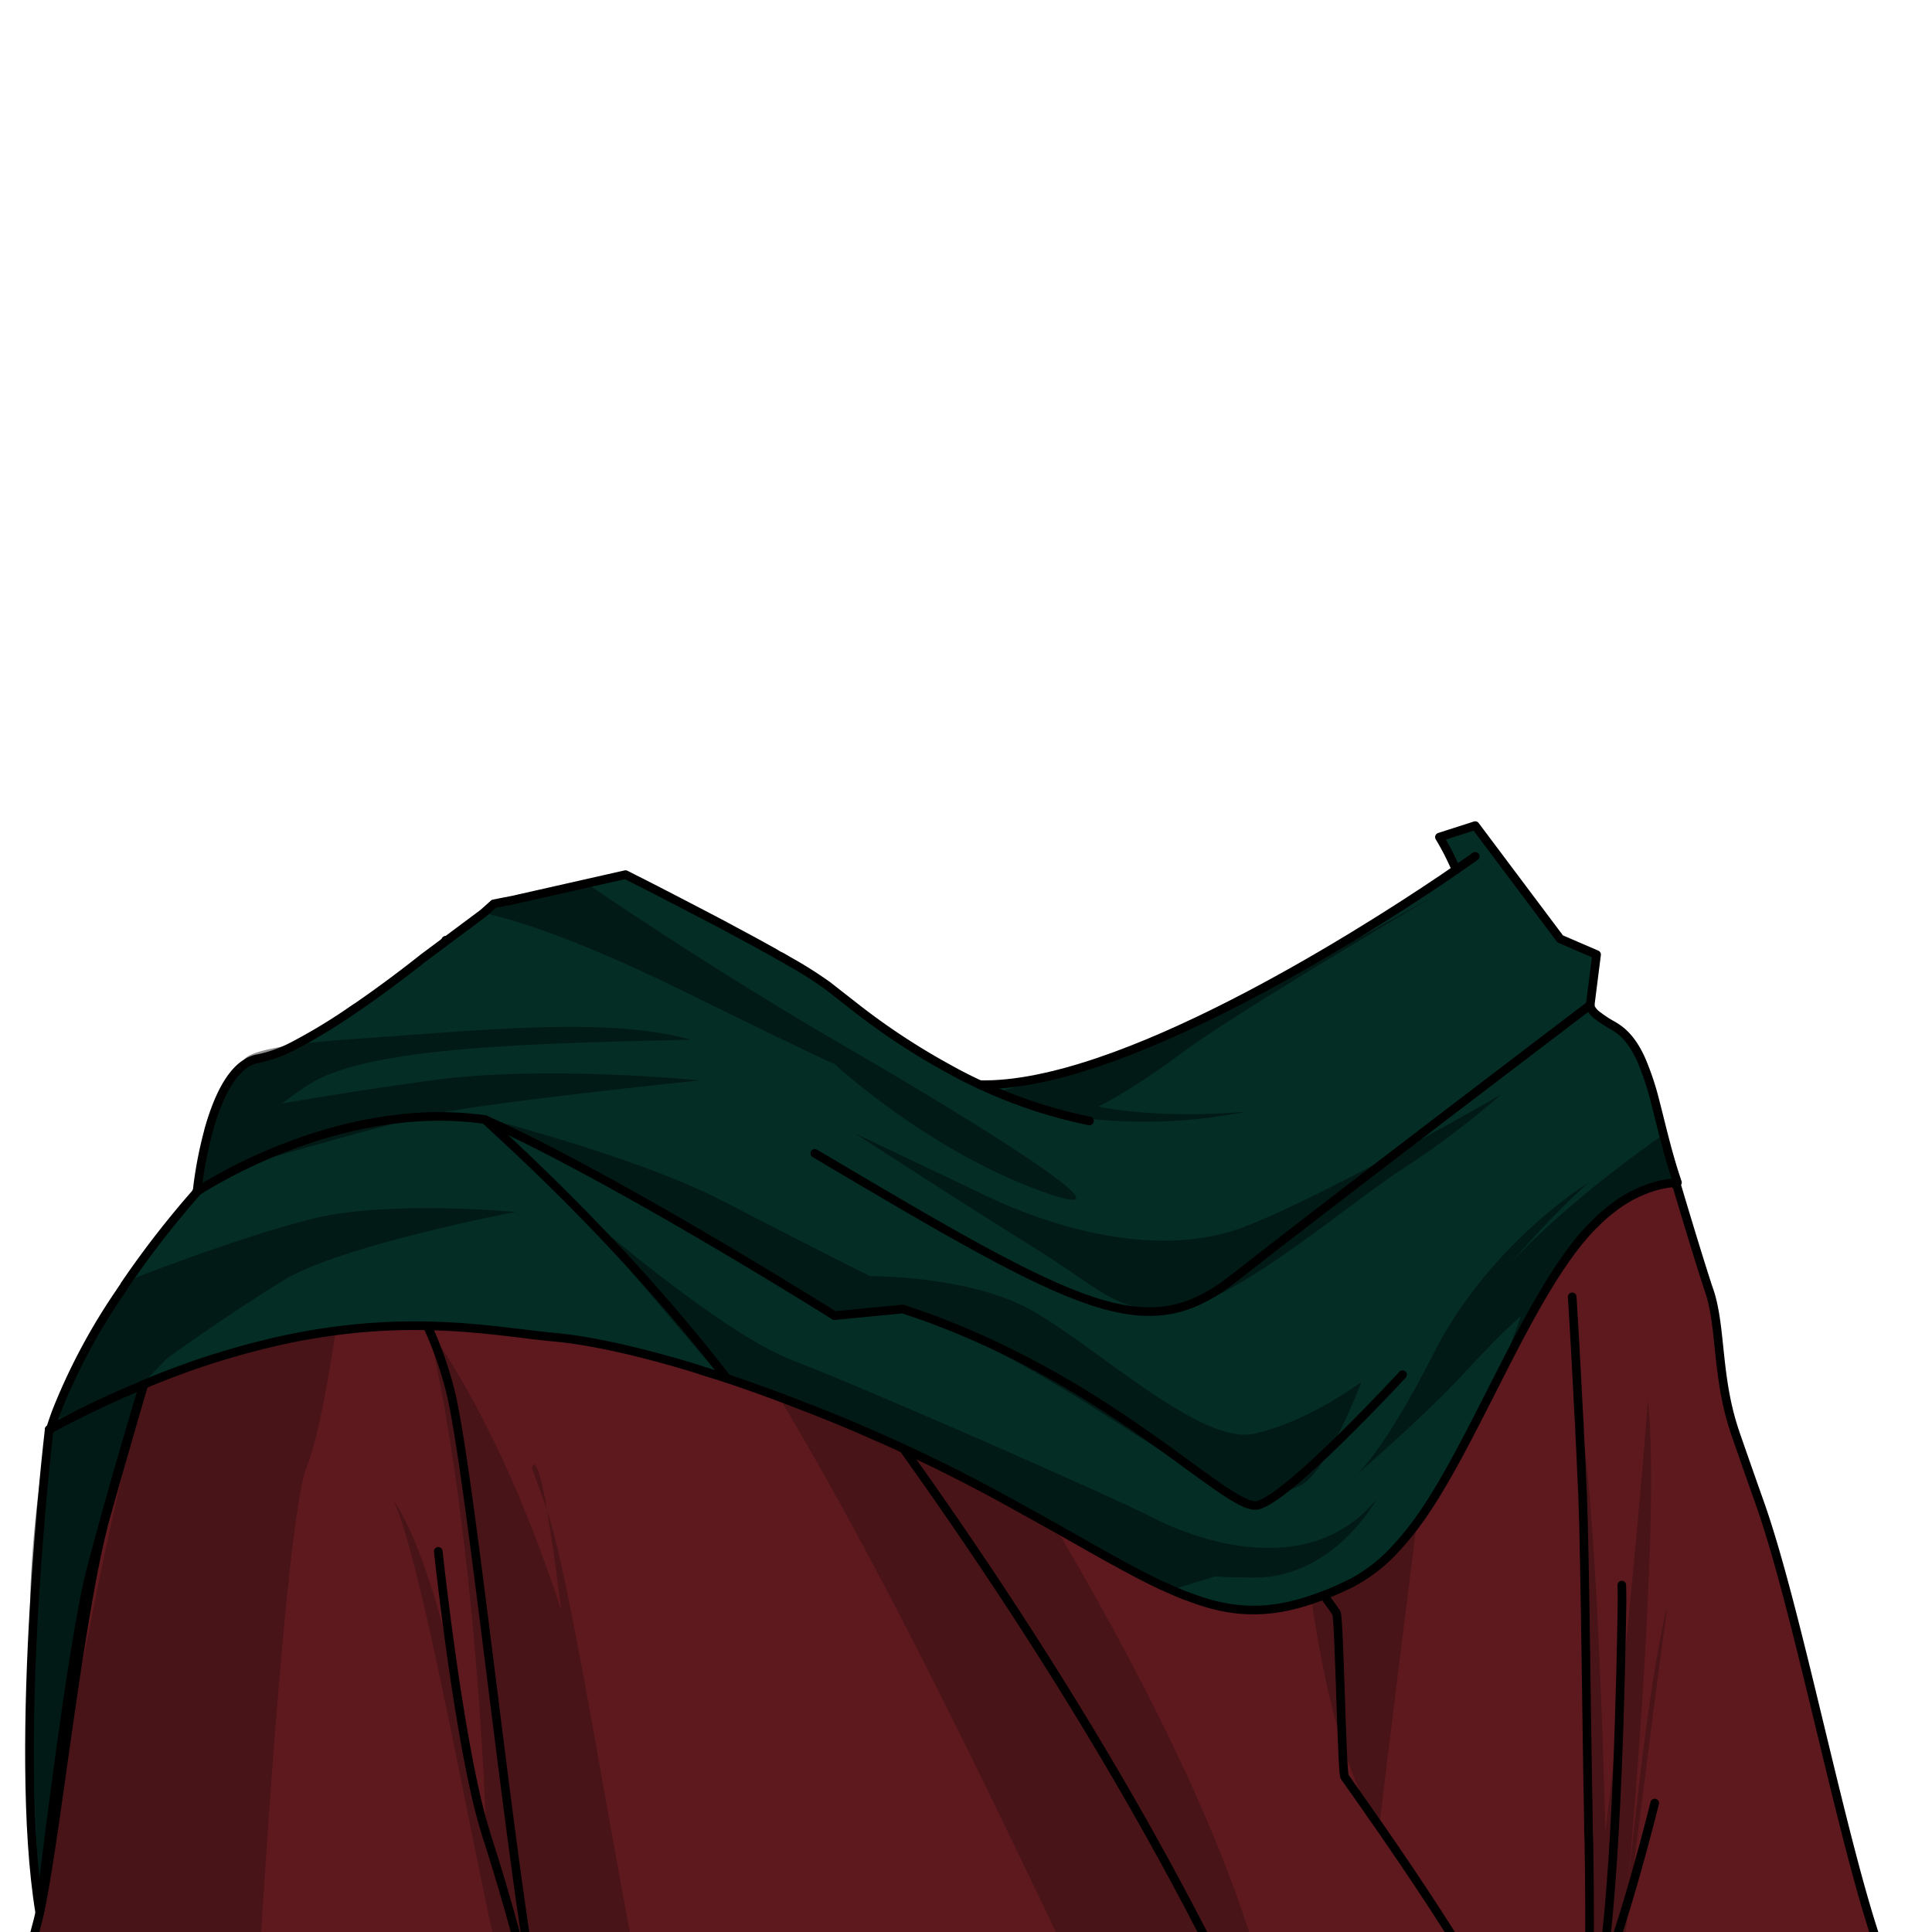 <svg xmlns="http://www.w3.org/2000/svg" xmlns:xlink="http://www.w3.org/1999/xlink" viewBox="0 0 432 432">
  <defs>
    <style>.BUNTAI_WALRUS_OUTFIT_BUNTAI_WALRUS_OUTFIT-19_cls-1,.BUNTAI_WALRUS_OUTFIT_BUNTAI_WALRUS_OUTFIT-19_cls-5{fill:none;}.BUNTAI_WALRUS_OUTFIT_BUNTAI_WALRUS_OUTFIT-19_cls-2{isolation:isolate;}.BUNTAI_WALRUS_OUTFIT_BUNTAI_WALRUS_OUTFIT-19_cls-3{clip-path:url(#BUNTAI_WALRUS_OUTFIT_BUNTAI_WALRUS_OUTFIT-19_clip-path);}.BUNTAI_WALRUS_OUTFIT_BUNTAI_WALRUS_OUTFIT-19_cls-4{fill:#5e191e;}.BUNTAI_WALRUS_OUTFIT_BUNTAI_WALRUS_OUTFIT-19_cls-5{stroke:#000;stroke-linecap:round;stroke-linejoin:round;stroke-width:1.93px;}.BUNTAI_WALRUS_OUTFIT_BUNTAI_WALRUS_OUTFIT-19_cls-6{opacity:0.22;}.BUNTAI_WALRUS_OUTFIT_BUNTAI_WALRUS_OUTFIT-19_cls-6,.BUNTAI_WALRUS_OUTFIT_BUNTAI_WALRUS_OUTFIT-19_cls-8{mix-blend-mode:multiply;}.BUNTAI_WALRUS_OUTFIT_BUNTAI_WALRUS_OUTFIT-19_cls-7{fill:#042d25;}.BUNTAI_WALRUS_OUTFIT_BUNTAI_WALRUS_OUTFIT-19_cls-8{opacity:0.43;}</style>
    <clipPath id="clip-path">
      <path class="BUNTAI_WALRUS_OUTFIT_BUNTAI_WALRUS_OUTFIT-19_cls-1" d="M-6.89-3.42v441H443.29v-441Zm321.36,270.9a.93.93,0,0,1-.59.21,1,1,0,0,1-.68-.28,25,25,0,0,1-4.38-6.56c-.48,8.51-1.27,18.22-2.5,23.12a1,1,0,0,1-.94.73h-.14a1,1,0,0,1-.82-1c.07-2.06.16-5.08.18-8.62a52.61,52.61,0,0,1-2,7.72c.07,6.19-.69,7.94-.77,8.12a1,1,0,0,1-.87.54h-.08a1,1,0,0,1-.85-.7,54.24,54.24,0,0,0-6.15-12.86l-3.59-2.16c-.63,3-1.3,6-2,9-.37,17.11-1,41.18-1.77,58.86a198.36,198.36,0,0,1-5.17,36.19.05.05,0,0,1,0,0c-.08.38-.18.76-.26,1.14l-.41,1.62c-3.93,16-10.43,33.75-13.44,33.75-2.42,0-2.54-1.74-3.05-9.06l-.4-5.52a1.11,1.11,0,0,1,0-.17c-.41-5.35-1-11.16-1.7-17.67-.1-.94-.21-2-.32-3l-.05-.53c-.07-.67-.13-1.37-.2-2.08l-.09-1c0-.43-.08-.86-.12-1.31l-.13-1.46c-.39-4.49-.8-9.82-1.22-15.86l-.22-3.14c0-.12,0-.18,0-.23-.25-3.7-.51-7.61-.76-11.61l-.18-2.88c-.19-2.91-.37-5.86-.54-8.83-.07-.94-.12-1.9-.18-2.86v-.25c-.38-6.48-.75-13-1.1-19.21l.95-.17-1,.06c0-.06,0-.12,0-.17a.86.86,0,0,1,0-.16s0-.09,0-.13v-.26c0-.14,0-.24,0-.31s0-.27,0-.42V308l0-.5a.66.66,0,0,1,0-.14c0-.17,0-.43,0-.68l0-.52c-.31-5.66-.6-11.06-.86-16l-.14-2.64c-.21-4-.4-7.7-.55-10.89l-.17-3.36c-.29-5.9-.46-9.45-.46-9.45l-.54-9.16a18.64,18.64,0,0,1-2.21,1.44l-.07,0h0a22.3,22.3,0,0,1-7.52,2.43,29,29,0,0,1-3.94.27,30.26,30.26,0,0,1-9.77-1.58l-.08,0a24.67,24.67,0,0,1-8.79-5.1l-.24.19-.44.34-.16.13-.09.06-.06,0-.71.52c-.08,4.76-.19,10.72-.33,17.42l-.08,4.11c-.06,3.41-.14,7-.22,10.61l-.06,2.58c0,1.1,0,2.2-.07,3.32-.12,5-.25,10.12-.38,15.18l-.1,3.69c-.17,6.26-.36,12.44-.56,18.29,0,.56,0,1.13-.05,1.69l-.12,3.41c0,.84-.06,1.67-.1,2.49l-.2,5c0,.75-.06,1.48-.1,2.2v.14c-.17,3.75-.41,7.42-.73,11,0,.37-.06.74-.1,1.1s-.05.7-.09,1.07a2.11,2.11,0,0,0,0,.32c-.06.58-.11,1.09-.17,1.61-.08.8-.16,1.61-.26,2.42-.31,2.82-.68,5.73-1.13,8.86a4.19,4.19,0,0,1-.08.56c-.11.76-.22,1.53-.34,2.28-.23,1.51-.46,3-.71,4.46l-.06.34c-.17,1-.34,2-.52,3-2.79,15.6-6.23,27.62-8.42,32.6-1,2.35-1.75,3.22-2.66,3.22-1.33,0-2.41-.74-3.31-2.28a7.16,7.16,0,0,1-.35-.66,27.35,27.35,0,0,1-1.67-4.87.19.19,0,0,0,0-.07c-.11-.48-.23-1-.36-1.52l.91-.34-.93.24s0-.1,0-.11c0-.19-.08-.41-.13-.62C195.21,401,194.14,393.76,193,384l-.08-.71c-.06-.55-.12-1.11-.17-1.68s-.11-1-.16-1.51a.53.53,0,0,1,0-.15c-.54-5.39-1.1-12.27-1.73-21.12,0-.26,0-.49,0-.72-.06-.83-.12-1.65-.17-2.48l0-.38c-.09-1.2-.17-2.44-.25-3.68,0-.31,0-.65-.07-1q-.21-3-.4-6.07l-.15-2.29c-.05-.72-.09-1.43-.13-2.12,0-.49-.07-1-.1-1.53l-.12-1.91a1.68,1.68,0,0,1,0-.2c0-.08,0-.25,0-.4s0-.4,0-.64c0-.51-.08-1.05-.11-1.59l0-.75c-.08-1.25-.16-2.52-.23-3.78,0-.59-.08-1.21-.12-1.82-.21-3.73-.43-7.47-.64-11.15-.06-1-.12-2.06-.17-3.09-.13-2.16-.25-4.31-.36-6.42-.05-.81-.09-1.6-.14-2.4l0-.81c-.17-3.1-.33-6.14-.48-9.05l-.08-1.45c-.06-1.22-.13-2.41-.18-3.57l-.08-1.39-.09-1.76,0-.73c-.05-.92-.09-1.82-.13-2.7,0-.47,0-.93-.07-1.4a1.47,1.47,0,0,1,0-.27l-.19-3.82v-.11l-.23-4.78c0-.32,0-.61,0-.91l0-.79-1.43.58-1.34.51a3.05,3.05,0,0,1-.29.11l-.25.09-1,.36-.18.07-.29.1-.22.07-.15,0-.13.05-.1,0-.27.08h0l0,0-.11,0-.23.06h0l-.33.11h0l-.23.08a.88.88,0,0,1-.15,0l-.26.07-.16,0-.24.08-.13,0h0l-11,4.43a47.92,47.92,0,0,0-9.2,12.85,1,1,0,0,1-.78.58h-.11a1,1,0,0,1-.78-.4c-.22-.3-1.29-2.1-1.2-8.19a49,49,0,0,1-4-11.39c0,5.08.13,9.48.28,12.2a1,1,0,0,1-.76,1l-.2,0a1,1,0,0,1-.9-.63c-1.93-5.15-3.14-15.57-3.85-24.38a34.29,34.29,0,0,1-3.65,4.62,22.51,22.51,0,0,1-3.76,3.21.91.91,0,0,1-.54.17,1,1,0,0,1-.73-.33,1,1,0,0,1,0-1.28,17.85,17.85,0,0,0,2.82-4.47v0c4.09-8.93,3.82-22.41,3.7-28.16v-.53a26.44,26.44,0,0,1,3.94-13.81,83.21,83.21,0,0,1,3.71-15.81l-.09-.17a1,1,0,0,1-.13-.47,1,1,0,0,1,.82-.94,2.44,2.44,0,0,0,.1-.24,14.72,14.72,0,0,1,3-4.29c.08-.27.16-.55.24-.85l.32-1c.27-.88.57-1.81.89-2.72s.66-1.77,1-2.5l.13-.27c.06-.14.12-.26.18-.38v0c0-.16,0-.33,0-.49a1.1,1.1,0,0,1,0-.18c-.1-1.55-.17-3.3-.21-5.56v-1.34c0-1.76,0-3.7,0-5.84v-.25c0-.4,0-.78,0-1.17v-.47c0-1.34,0-2.51-.12-3.58s-.19-2.12-.35-3.13c0,0,0-.1,0-.12-.18-1.18-.4-2.35-.69-3.72-.14-.63-.27-1.25-.41-1.87a1.42,1.42,0,0,1,0-.2l-.23-1.1s0-.1,0-.11v0a1.13,1.13,0,0,1,0-.18v0a.7.7,0,0,1,0-.14l-.19-1s0,0,0-.06a44.1,44.1,0,0,1-.64-5.67l0-.67c-.05-1.73,0-3.5.12-5.42.51-7.72,3.1-13.73,8.15-18.92.23-.24.48-.49.73-.73a52.12,52.12,0,0,1,8.85-6.71,31.48,31.48,0,0,1,5.13-9.79,1.46,1.46,0,0,1,.15-.2,31.86,31.86,0,0,1,10.58-8.9c15.19-7.94,35.31-16.16,56.36-9.18l3.7.51c15.92,2.16,28.48,3.87,36,17.3a37.94,37.94,0,0,1,2.32,4.9l.19.16q.41.34.81.72l0,0,0,0c.58.52,1.18,1,1.76,1.58a82,82,0,0,1,7.67,7.88c.26.32.47.58.66.83s.42.53.61.79l.21.29c.11.17.23.33.33.49a14.06,14.06,0,0,1,.89,1.47l.12.21c3.22,6.08,4.55,8.6,3.49,24.53,0,.55-.07,1.1-.1,1.64s-.07,1.07-.09,1.6-.06,1-.09,1.55v.05h0c-.06,1-.11,2-.16,3-.25,5.42-.4,10.79-.45,16,0,.6,0,1.2,0,1.8,0,2.15,0,4.26,0,6.31,0,1.33,0,2.62.06,3.9h0c0,1.3.06,2.59.1,3.84,0,.24,0,.45,0,.65a.92.92,0,0,1,0,.16c0,.23,0,.47,0,.69,0,.48,0,.9.05,1.32l0,.62a5.73,5.73,0,0,1,.38.62l0,.06.38.68a5.64,5.64,0,0,1,.26.55,1.17,1.17,0,0,1,.1.2c.06.14.12.26.17.4l.08.19c0,.09.1.25.16.4s.11.32.15.45.1.3.16.5.17.65.26,1l.12.46.13.55c.17.73.33,1.44.49,2.17.07.33.14.69.2,1,.11.53.19,1,.27,1.44a0,0,0,0,0,0,0,.09.09,0,0,0,0,.05c.05.27.1.56.14.83l0,.11v0c.1.55.19,1.11.27,1.66s.16,1.09.25,1.66.13.94.19,1.42a7.07,7.07,0,0,1,.09.72c.05.33.09.7.13,1.07l.06.47s0,.08,0,.12l.11.95v.11c.05.42.1.93.15,1.43l0,.29a36.27,36.27,0,0,1,2.62,13.71v.52c-.09,6.81-.33,24.89,4.39,32.82A1,1,0,0,1,314.47,267.48Z" />
    </clipPath>
  </defs>
  <g class="BUNTAI_WALRUS_OUTFIT_BUNTAI_WALRUS_OUTFIT-19_cls-2">
    <g id="outfit">
      <g class="BUNTAI_WALRUS_OUTFIT_BUNTAI_WALRUS_OUTFIT-19_cls-3">
        <path class="BUNTAI_WALRUS_OUTFIT_BUNTAI_WALRUS_OUTFIT-19_cls-4" d="M119.79,446.78H4s.24-1,.71-2.74c.14-.6.33-1.31.53-2.1l.29-1.11c.65-2.58,1.53-5.94,2.56-9.92.11-.39.21-.8.32-1.2,3.6-13.81,9.12-68.57,15.27-90.57.06-.19.1-.36.16-.55,1.25-4.45,2.53-9,3.82-13.47.12-.41.23-.82.36-1.24,7.36-25.68,15.24-51.34,21.71-68.42.42-1.1.83-2.15,1.24-3.17,0,0,0,0,0-.06.81-2,1.58-3.92,2.33-5.65a.16.16,0,0,0,0-.07c.13,0,.26-.13.39-.18l1.64-.82,0,0,0,0a180.13,180.13,0,0,1,23.32,24.27,130.4,130.4,0,0,1,17.14,27.42h0a82.13,82.13,0,0,1,4.94,14.34c4.3,18.12,12.53,98.25,18.47,132.48C119.48,445,119.64,445.88,119.79,446.78Z" />
        <path class="BUNTAI_WALRUS_OUTFIT_BUNTAI_WALRUS_OUTFIT-19_cls-4" d="M274.92,444.1v2.68H119.79c-.15-.9-.31-1.82-.48-2.74-5.94-34.23-14.17-114.36-18.47-132.48a82.13,82.13,0,0,0-4.94-14.34h0a130.4,130.4,0,0,0-17.14-27.42c-.84-1.06-1.68-2.08-2.52-3.09-.26-.31-.51-.62-.76-.9-.67-.79-1.33-1.57-2-2.32-.29-.33-.59-.66-.87-1-2.12-2.38-4.15-4.55-6-6.48l-.91-.93-.37-.38L63.51,253c-.43-.43-.86-.83-1.26-1.24l-1.15-1.09c-1.24-1.18-2.32-2.17-3.2-2.94l-.51-.46c-.2-.18-.39-.35-.57-.49a2.93,2.93,0,0,0-.34-.3.49.49,0,0,0-.13-.12l-.43-.37-.5-.42,0,0c3.23-1.66,7.2-4,11.28-6.48h0s.13-.08.26-.17l.28-.17a1.72,1.72,0,0,1,.33-.22c5.86-3.59,11.86-7.53,16.11-10.43l.37-.25h0l.05-.05c2.75-1.88,4.69-3.27,5.27-3.79,2-1.75,8.49-10.95,10.09-13.22.11-.15.18-.27.25-.36s0-.09.07-.12l0,0,11.31,2.42S213.64,318.88,274.92,444.1Z" />
        <path class="BUNTAI_WALRUS_OUTFIT_BUNTAI_WALRUS_OUTFIT-19_cls-4" d="M425.23,446.78H332.76c-.39-.8-.87-1.71-1.43-2.74-.29-.55-.61-1.14-1-1.75-1.24-2.22-2.83-4.9-4.81-8.12-3.91-6.3-9.4-14.69-17.13-25.85-.82-1.17-1.61-2.29-2.34-3.35s-1.5-2.14-2.27-3.25l-3.13-4.44c-.6-.83-1.2-35.72-1.83-36.59a.43.43,0,0,1,0-.07q-3.18-4.46-6.75-9.38C299,326.77,336.23,259.71,334.49,218l4.42,2.12,4.46,2.12.6.29,6.5,1.06.32.06,3.19.52,1.08,1.38-1.9,10.42.33,1.13,2.4,2.34-.89,6.3,19.48,19v0l.48.46s4.13,13.95,6.94,22.57c.12.34.23.69.35,1,2.71,8.29,1.53,19.42,5.79,31.73,0,.14.09.27.14.42,1.64,4.74,3.36,9.64,5.13,14.64a2.7,2.7,0,0,1,.14.4c9.75,27.36,21.17,91.11,30.26,108.05C424.23,445,424.73,445.91,425.23,446.78Z" />
        <path class="BUNTAI_WALRUS_OUTFIT_BUNTAI_WALRUS_OUTFIT-19_cls-4" d="M332.76,446.78H274.92V444.1C213.64,318.88,111.14,212.61,111.14,212.61l1.25-.51,1.87-.76,24.83-10.22h0c.27.2,3.81,2.86,9.71,7.5l.21.16c.22.19.45.36.68.55,0,0,0,0,.09.07,5.89,4.64,13.93,11.09,23.32,19a1.27,1.27,0,0,0,.12.1c25.07,21,59.79,52.13,89.51,85.9,6.92,7.86,13.58,15.87,19.78,23.94.69.89,1.38,1.8,2,2.69,1.29,1.69,2.56,3.4,3.8,5.11l.57.78c.95,1.32,1.89,2.6,2.79,3.87a5.09,5.09,0,0,1,.34.47q3.57,4.93,6.75,9.38a.43.43,0,0,0,0,.07c.63.87,1.23,35.76,1.83,36.59l3.13,4.44c.14.22.29.42.44.63.57.84,1.19,1.71,1.83,2.62s1.52,2.18,2.34,3.35c7.73,11.16,13.22,19.55,17.13,25.85,2,3.22,3.57,5.9,4.81,8.12.35.61.67,1.2,1,1.75C331.89,445.07,332.37,446,332.76,446.78Z" />
        <path class="BUNTAI_WALRUS_OUTFIT_BUNTAI_WALRUS_OUTFIT-19_cls-4" d="M264.09,312.31c34.12-50.36,46.74-107.56,46.74-107.56s21.06,9.68,23.66,13.2c1.74,41.76-35.53,108.82-42.42,133.29a5.09,5.09,0,0,0-.34-.47c-.9-1.27-1.84-2.55-2.79-3.87l-.57-.78c-1.24-1.71-2.51-3.42-3.8-5.11-.66-.89-1.35-1.8-2-2.69-6.2-8.07-12.86-16.08-19.78-23.94l1.23-1.9Z" />
        <path class="BUNTAI_WALRUS_OUTFIT_BUNTAI_WALRUS_OUTFIT-19_cls-5" d="M310.83,204.75S298.21,262,264.09,312.31l-.11.17" />
        <path class="BUNTAI_WALRUS_OUTFIT_BUNTAI_WALRUS_OUTFIT-19_cls-5" d="M332.76,446.78c-.39-.8-.87-1.71-1.43-2.74-.29-.55-.61-1.14-1-1.75-1.24-2.22-2.83-4.9-4.81-8.12-3.91-6.3-9.4-14.69-17.13-25.85-.82-1.17-1.61-2.29-2.34-3.35s-1.5-2.14-2.27-3.25l-3.13-4.44c-.6-.83-1.2-35.72-1.83-36.59a.43.43,0,0,1,0-.07q-3.18-4.46-6.75-9.38a5.09,5.09,0,0,0-.34-.47c-.9-1.27-1.84-2.55-2.79-3.87l-.57-.78c-1.24-1.71-2.51-3.42-3.8-5.11-.66-.89-1.35-1.8-2-2.69-6.2-8.07-12.86-16.08-19.78-23.94-29.72-33.77-64.44-64.86-89.51-85.9a1.27,1.27,0,0,1-.12-.1c-9.39-7.88-17.43-14.33-23.32-19,0,0-.06-.06-.09-.07-.23-.19-.46-.36-.68-.55l-.12-.08c-6-4.69-9.53-7.38-9.8-7.58h0" />
        <path class="BUNTAI_WALRUS_OUTFIT_BUNTAI_WALRUS_OUTFIT-19_cls-5" d="M139.09,201.12l-27.95,11.49S213.64,318.88,274.92,444.1" />
        <path class="BUNTAI_WALRUS_OUTFIT_BUNTAI_WALRUS_OUTFIT-19_cls-5" d="M291.94,351.7c0-.14.09-.3.13-.46C299,326.77,336.23,259.71,334.49,218c-2.6-3.52-23.66-13.2-23.66-13.2" />
        <path class="BUNTAI_WALRUS_OUTFIT_BUNTAI_WALRUS_OUTFIT-19_cls-5" d="M334.49,218l4.42,2.12,4.46,2.12.6.29,6.5,1.06.32.06,3.19.52,1.08,1.38-1.9,10.42.33,1.13,2.4,2.34-.89,6.3,19.48,19v0l.48.46s4.13,13.95,6.94,22.57c.12.34.23.69.35,1,2.71,8.29,1.53,19.42,5.79,31.73,0,.14.09.27.14.42,1.64,4.74,3.36,9.64,5.13,14.64a2.7,2.7,0,0,1,.14.4c9.75,27.36,21.17,91.11,30.26,108.05.51,1,1,1.87,1.51,2.74H4s.24-1,.71-2.74c.14-.6.33-1.31.53-2.1l.29-1.11c.65-2.58,1.53-5.94,2.56-9.92.11-.39.21-.8.32-1.2,3.6-13.81,9.12-68.57,15.27-90.57.06-.19.1-.36.16-.55,1.25-4.45,2.53-9,3.82-13.47.12-.41.23-.82.36-1.24,7.36-25.68,15.24-51.34,21.71-68.42.42-1.1.83-2.14,1.24-3.16a.64.64,0,0,1,0-.07c.81-2,1.58-3.92,2.33-5.65a.16.16,0,0,0,0-.07c.13,0,.26-.13.39-.18l1.64-.82,0,0c3.23-1.66,7.2-4,11.28-6.48h0s.13-.08.26-.17l.28-.17a1.72,1.72,0,0,1,.33-.22c5.86-3.59,11.86-7.53,16.11-10.43l.37-.25h0l.05-.05c2.75-1.88,4.69-3.27,5.27-3.79,2-1.75,8.49-10.95,10.09-13.22.11-.15.18-.27.25-.36s0-.09.07-.12l0,0,11.31,2.42" />
        <path class="BUNTAI_WALRUS_OUTFIT_BUNTAI_WALRUS_OUTFIT-19_cls-5" d="M362.64,354.42s.1,2.41,0,6.81c-.16,8.83-1,59.72-4.77,81-.1.61-.2,1.23-.32,1.85-.17.9-.33,1.82-.52,2.74" />
        <path class="BUNTAI_WALRUS_OUTFIT_BUNTAI_WALRUS_OUTFIT-19_cls-5" d="M355.24,446.78c0-.89.07-1.81.09-2.74,0-.6,0-1.22,0-1.85,0-.18,0-.35,0-.52.13-6.91.13-14.56.05-22.55,0-1.79-.06-3.6-.08-5.43,0-1.12,0-2.26-.07-3.38s0-2.27-.07-3.4c0-.35,0-.71,0-1.07-.3-12.5-.76-59.3-1.27-70.92,0-.44,0-.88-.05-1.31-.06-1.25-.11-2.49-.17-3.71s-.12-2.49-.16-3.62c-.05-.92-.09-1.84-.13-2.75-.08-1.55-.15-2.9-.2-4,0-.61,0-1.2-.09-1.79-.06-1.36-.11-2.09-.11-2.09-.77-15.31-1.43-25.68-1.43-25.68" />
        <path class="BUNTAI_WALRUS_OUTFIT_BUNTAI_WALRUS_OUTFIT-19_cls-5" d="M370,403.17s-6.36,25.94-12.46,40.93" />
        <path class="BUNTAI_WALRUS_OUTFIT_BUNTAI_WALRUS_OUTFIT-19_cls-5" d="M55.39,245.49a180.13,180.13,0,0,1,23.35,24.3,130.4,130.4,0,0,1,17.14,27.42h0a82.13,82.13,0,0,1,4.94,14.34c4.3,18.12,12.53,98.25,18.47,132.48.17.92.33,1.84.48,2.74" />
        <path class="BUNTAI_WALRUS_OUTFIT_BUNTAI_WALRUS_OUTFIT-19_cls-5" d="M98,346.89s4.82,45,10.67,63.05l0,.13a.35.35,0,0,0,.05.13c3.09,9.54,6.46,21,9.58,33.84.21.9.43,1.82.65,2.74" />
        <g class="BUNTAI_WALRUS_OUTFIT_BUNTAI_WALRUS_OUTFIT-19_cls-6">
          <path d="M122.35,337.7c-2.09-5.86-3.41-9.39-3.41-9.39S119.79,323.28,122.35,337.7Z" />
          <path d="M143.88,446.78h-30.2c-5.4-17.44-18.44-96.1-25.78-111.46,12.45,18.25,19.85,72.09,20.77,74.62l0,.13a.35.35,0,0,0,.05.13h0s-1.85-65.08-12.89-113h0c.49.64,16.14,21,29.66,62.89-1.29-10.37-2.35-17.51-3.21-22.41C127.71,352.81,138.11,421.52,143.88,446.78Z" />
          <path d="M283.44,446.78h-40C235.41,432.86,175.27,295.9,138.54,265c-39.43-33.15-49.15-41.11-49.15-41.11l10.41-13.7,0,0,12.56,1.91,1.87-.76,24.22-10,10.34,7.25.21.16,20.54,14.41,3.67,5.28s-2.91,13.81-3,14.44S264.75,366.83,283.44,446.78Z" />
          <path d="M84.07,227.74s26.28,11.41,61.33,53.6c-43.18-39.17-79.2-42-78.73-42.33S84.07,227.74,84.07,227.74Z" />
          <path d="M55.39,245.49S84.22,262.34,100,277.57c-12.09-9.87-21.12-9-21.12-9s-5.09,46.71-10.24,59.27S57.55,446.25,57.55,446.25H5.2S21.45,345.07,33.92,304.81s19.27-59,19.27-59Z" />
          <path d="M328.7,245.79S312,378,308.42,408.32c-12.11-17.18-16.07-58.06-16.07-58.06S326.27,279.39,328.7,245.79Z" />
          <path d="M353,315.62s3.21,99.08,2.35,130.88h6.39s7.13-58.77,11.07-87.23c-4.32,15.79-9,64.37-9,64.37s7.7-81.95,4.68-110.49c-4,50.81-9.51,96.72-9.51,96.72S357.24,333.41,353,315.62Z" />
        </g>
        <path class="BUNTAI_WALRUS_OUTFIT_BUNTAI_WALRUS_OUTFIT-19_cls-7" d="M11.63,317.84c.34-1,.7-2,1.1-3v0A135.49,135.49,0,0,1,26.61,289c.35-.53.71-1.05,1.06-1.57a.35.35,0,0,0,0-.08c.2-.29.4-.57.59-.86a211.3,211.3,0,0,1,15.6-20h0s31-20.91,64.49-16.16h0c.8.72,1.58,1.44,2.36,2.17,23.42,21.55,40.14,40.69,51.73,55.71l-1.49-.47q-2.25-.72-4.44-1.38v-.05c-13.17-4.08-24.5-6.58-32.51-7.3-7.48-.7-16.82-2.33-28.56-2.56a134,134,0,0,0-20.45,1.13,140.76,140.76,0,0,0-14.34,2.62,179.16,179.16,0,0,0-28.18,9.18l-.42.17v0c-6.65,2.76-13.66,6.08-21.08,10a.08.08,0,0,1,0,0Q11.33,318.71,11.63,317.84Z" />
        <path class="BUNTAI_WALRUS_OUTFIT_BUNTAI_WALRUS_OUTFIT-19_cls-7" d="M219,242.51c31,.76,87.27-35.06,106.54-48-1.83-3.64-2.95-5.86-3.69-7l0-.25,8-2.57,19,25.33,8.14,3.51-1.42,11.25a.08.08,0,0,1,0,0h0a.66.66,0,0,0,.05.41,4.93,4.93,0,0,0,1.75,2l.08.07a25.89,25.89,0,0,0,3.09,2,3.17,3.17,0,0,1,.38.23c2.72,1.58,4.62,4.21,6.1,7.53a61.37,61.37,0,0,1,3.05,9.29c1.38,5.31,2.67,11.29,4.7,17.25a.59.59,0,0,1,.07.26c.07.17.14.39.21.57l-.8.07a23.34,23.34,0,0,0-3.75.66,27.61,27.61,0,0,0-9.27,4.51h0c-.94.68-1.86,1.43-2.77,2.22l-.13.12-.85.77c-.38.38-.79.8-1.24,1.22-7.45,7.45-14.38,20.58-21.17,33.95-6.1,12-12.09,24.16-18.27,32.6-.66.9-1.32,1.77-2,2.58-1.06,1.31-2.15,2.53-3.25,3.71a35.76,35.76,0,0,1-9.51,7.22c-1.82.89-3.56,1.69-5.2,2.33v0c-.27.11-.54.22-.8.31-.94.38-1.85.72-2.75,1-8,2.71-14.67,3-21.75,1.24a54,54,0,0,1-6.12-2,1.15,1.15,0,0,1-.35-.1c-1.06-.42-2.15-.87-3.25-1.36l-1.65-.75-.08,0c-6.73-3.14-14.36-7.55-23.9-12.95l-1.8-1q-4.23-2.38-9-5a.91.91,0,0,1-.17-.09c-7.14-3.95-14.35-7.6-21.51-10.95l-1.65-.77q-2.76-1.28-5.49-2.49s0,0-.07,0Q190,318.55,183.68,316c-1.34-.53-2.64-1.05-3.94-1.54a33521884987141,33521884987141,0,0,1-1-.38c-1.57-.62-3.13-1.21-4.67-1.79q-3.27-1.21-6.43-2.33-2.6-.92-5.12-1.77h0c-11.59-15-28.31-34.16-51.73-55.71l1-.62c-1.16-.54-2.29-1.06-3.39-1.55h0c-33.49-4.75-64.49,16.16-64.49,16.16h0l0,0s.07-.65.21-1.81a91.35,91.35,0,0,1,2.34-11.76.43.43,0,0,0,0-.05c.44-1.6.95-3.23,1.54-4.8,1.61-4.34,3.79-8.26,6.71-10.19a7.35,7.35,0,0,1,2.95-1.19,30,30,0,0,0,8.13-3,124.85,124.85,0,0,0,13.3-8.13c.61-.37,1.19-.78,1.78-1.2,7.49-5.21,13.58-10.12,13.58-10.12l13.41-10h0l2-2.06,2.19-.43,2.7-.53,25-5.65s.31.14.86.43l.63.32.25.13.16.08,2,1c3.42,1.75,8.74,4.47,14.47,7.49h0c1.78.93,3.6,1.89,5.41,2.87,3.27,1.74,6.53,3.51,9.53,5.19l1.16.7s.07,0,.07,0c.65.33,1.26.7,1.88,1.07A91.06,91.06,0,0,1,185,220.4c1.4,1.09,3.18,2.51,5.31,4.15a151.64,151.64,0,0,0,21.44,14.25h0c2.3,1.3,4.68,2.52,7.22,3.7Z" />
        <path class="BUNTAI_WALRUS_OUTFIT_BUNTAI_WALRUS_OUTFIT-19_cls-7" d="M32.13,309.58c-.21.72-7.26,24-11.76,41.37-4.58,17.62-11.45,76.64-11.45,76.64-6.19-37.7,2.12-108,2.12-108h0C18.47,315.66,25.48,312.34,32.13,309.58Z" />
        <g class="BUNTAI_WALRUS_OUTFIT_BUNTAI_WALRUS_OUTFIT-19_cls-8">
          <path d="M109.83,250.39s33.2,8.53,51.59,18.06,33.08,16.9,33.08,16.9,21-.18,34.95,7,38.68,30.86,50.84,28.26S304.42,309,304.42,309s-7.72,20.53-13.82,23.22-9.51,4.34-9.51,4.34-3.84-.75-33.72-20-45.83-24.14-45.83-24.14l-14.46,1.69s-36.48-20.62-51-29.63A233,233,0,0,0,109.83,250.39Z" />
          <path d="M128.78,269.86s31.74,27.94,48.56,34.37,71.95,30.71,80.28,35.06S292.45,354.22,308,335c-8.38,13.63-19.34,17.79-27.32,17.75s-8.79-.31-8.79-.31l-10.29,3.16s-33.3-18.45-57.55-30.7-42.64-16.73-42.64-16.73Z" />
          <path d="M54.75,237.87s-4.53-3.57,24.57-5.56,56.63-5,75.17.18c-34.29.79-71.18,1.49-84.74,9.61S45,265.83,45,265.83s.39-12,3-17.68A47.84,47.84,0,0,1,54.75,237.87Z" />
          <path d="M321.59,199.81s-45,26.46-57,35.39-19,12.23-19,12.23,12.36,2.85,32.7,1.18a113.38,113.38,0,0,1-39.9.84c-.57-.15-15.51-5.26-15.51-5.26a290.66,290.66,0,0,0,38-12.66C280.37,223.31,321.59,199.81,321.59,199.81Z" />
          <path d="M28.29,286.48S53,276.69,70,272.49,115.21,271,115.21,271s-39.08,7.41-52,15.38-25.91,17.38-25.91,17.38l-4.89,5.1L11,318.1S24.67,291.57,28.29,286.48Z" />
          <path d="M30.68,310.82l-20,9.07a266.76,266.76,0,0,0-3.77,32.92c-1,18.37,1.93,72.3,1.93,72.3l10.9-71.39Z" />
          <path d="M57.94,247.71s13-2.61,38.45-6.13,60,0,60,0-50.26,5.13-62.59,8.17S54.73,260.5,54.73,260.5l-8,4.27v-5.28Z" />
          <path d="M107.88,204.15s13.23,1.86,45,17.5,33.71,16.25,33.71,16.25,20.46,19,45.84,28.31S219,251.37,188.78,233.88s-57.58-36.31-57.58-36.31l-19.15,4.08Z" />
          <path d="M335.62,244.74s-37.75,21.91-57,29.44-42.83.51-58.1-6.78l-29.38-14s23.94,15.54,39.88,25.46,17.91,14.13,30.51,14.1,40.35-24.1,52.26-31.7A192.11,192.11,0,0,0,335.62,244.74Z" />
          <path d="M371.92,253.72s-28.36,19.33-40.19,36.22a210.25,210.25,0,0,1,23.33-25.42s-21.9,13.43-34.39,37.92-18.13,27.87-17.75,27.62,15.36-13.18,24.43-23,12.78-12.81,12.78-12.81l-7.47,20.08s19-39.32,28.55-44.69,13.63-5.82,13.63-5.82Z" />
        </g>
        <path class="BUNTAI_WALRUS_OUTFIT_BUNTAI_WALRUS_OUTFIT-19_cls-5" d="M355.57,224.73a.08.08,0,0,0,0,0L357,213.45l-8.14-3.51-19-25.33-8,2.57a57.21,57.21,0,0,1,3.72,7.29" />
        <path class="BUNTAI_WALRUS_OUTFIT_BUNTAI_WALRUS_OUTFIT-19_cls-5" d="M162.54,308.22h0q2.52.86,5.12,1.77,3.16,1.11,6.43,2.33c1.54.58,3.1,1.17,4.67,1.79a33521884987141,33521884987141,0,0,0,1,.38c1.3.49,2.6,1,3.94,1.54q6.31,2.5,12.83,5.42s0,0,.07,0q2.73,1.22,5.49,2.49l1.65.77c7.16,3.35,14.37,7,21.51,10.95a.91.91,0,0,0,.17.09q4.75,2.63,9,5l1.8,1c9.54,5.4,17.17,9.81,23.9,12.95l.08,0,1.65.75c1.1.49,2.19.94,3.25,1.36a1.15,1.15,0,0,0,.35.1,54,54,0,0,0,6.12,2c7.08,1.74,13.78,1.47,21.75-1.24.9-.3,1.81-.64,2.75-1,.26-.09.53-.2.8-.31v0c1.64-.64,3.38-1.44,5.2-2.33a35.76,35.76,0,0,0,9.51-7.22c1.1-1.18,2.19-2.4,3.25-3.71.67-.81,1.33-1.68,2-2.58,6.18-8.44,12.17-20.62,18.27-32.6,6.79-13.37,13.72-26.5,21.17-33.95.45-.42.86-.84,1.24-1.22l.85-.77.13-.12c.91-.79,1.83-1.54,2.77-2.22h0a27.61,27.61,0,0,1,9.27-4.51,23.34,23.34,0,0,1,3.75-.66l.8-.07c-.07-.18-.14-.4-.21-.57a.59.59,0,0,0-.07-.26c-2-6-3.32-11.94-4.7-17.25A61.37,61.37,0,0,0,367,237c-1.48-3.32-3.38-5.95-6.1-7.53a3.17,3.17,0,0,0-.38-.23,25.89,25.89,0,0,1-3.09-2l-.08-.07a4.93,4.93,0,0,1-1.75-2,.66.66,0,0,1-.05-.41" />
        <path class="BUNTAI_WALRUS_OUTFIT_BUNTAI_WALRUS_OUTFIT-19_cls-5" d="M32.14,309.56l.42-.17a179.16,179.16,0,0,1,28.18-9.18,140.76,140.76,0,0,1,14.34-2.62,134,134,0,0,1,20.45-1.13c11.74.23,21.08,1.86,28.56,2.56,8,.72,19.34,3.22,32.51,7.3v.05q2.19.66,4.44,1.38l1.49.47" />
        <path class="BUNTAI_WALRUS_OUTFIT_BUNTAI_WALRUS_OUTFIT-19_cls-5" d="M11,319.63h0c7.42-4,14.43-7.28,21.08-10" />
        <path class="BUNTAI_WALRUS_OUTFIT_BUNTAI_WALRUS_OUTFIT-19_cls-5" d="M243.6,250.64c-1.71-.34-3.38-.72-5-1.14h0c-.19,0-.39-.09-.58-.15h0a108.48,108.48,0,0,1-15-5.08l-.15-.06c-1.29-.55-2.55-1.11-3.79-1.68h0c-2.54-1.18-4.92-2.4-7.22-3.7h0a151.64,151.64,0,0,1-21.44-14.25c-2.13-1.64-3.91-3.06-5.31-4.15a91.06,91.06,0,0,0-8.83-5.58c-.62-.37-1.23-.74-1.88-1.07,0,0,0,0-.07,0l-1.16-.7c-3-1.68-6.26-3.45-9.53-5.19-1.81-1-3.63-1.94-5.41-2.87h0c-5.73-3-11.05-5.74-14.47-7.49l-2-1-.16-.08-.25-.13-.63-.32c-.55-.29-.86-.43-.86-.43l-25,5.65-2.7.53-1.75.35-2.4,2.14h0l-13.41,10s-6.09,4.91-13.58,10.12c-.59.42-1.17.83-1.78,1.2a124.85,124.85,0,0,1-13.3,8.13,30,30,0,0,1-8.13,3,7.35,7.35,0,0,0-2.95,1.19c-2.92,1.93-5.1,5.85-6.71,10.19-.59,1.57-1.1,3.2-1.54,4.8a.43.43,0,0,1,0,.05,91.35,91.35,0,0,0-2.34,11.76c-.14,1.16-.21,1.81-.21,1.81l0,0a211.3,211.3,0,0,0-15.6,20c-.19.29-.39.57-.59.86a.35.35,0,0,1,0,.08c-.35.52-.71,1-1.06,1.57a135.49,135.49,0,0,0-13.87,25.81v0c-.4,1-.76,2-1.1,3q-.3.87-.57,1.74a.08.08,0,0,0,0,0" />
        <path class="BUNTAI_WALRUS_OUTFIT_BUNTAI_WALRUS_OUTFIT-19_cls-5" d="M329.87,191.47s-2.66,1.9-7.22,5c-19.27,13-72.58,46.82-103.63,46.06h0" />
        <path class="BUNTAI_WALRUS_OUTFIT_BUNTAI_WALRUS_OUTFIT-19_cls-5" d="M355.57,224.73h0s-59.93,45.52-79.56,61-34,7.63-93.81-27.83" />
        <path class="BUNTAI_WALRUS_OUTFIT_BUNTAI_WALRUS_OUTFIT-19_cls-5" d="M313.62,307.38s-25.75,27.94-32.53,29.21-33.68-29.07-79.24-43.89l-15.26,1.48s-45.07-28.38-74.76-42.29c-1.16-.54-2.29-1.06-3.39-1.55h0c-33.49-4.75-64.49,16.16-64.49,16.16" />
        <path class="BUNTAI_WALRUS_OUTFIT_BUNTAI_WALRUS_OUTFIT-19_cls-5" d="M108.44,250.34c.8.72,1.58,1.44,2.36,2.17,23.42,21.55,40.14,40.69,51.73,55.71h0v0" />
        <line class="BUNTAI_WALRUS_OUTFIT_BUNTAI_WALRUS_OUTFIT-19_cls-5" x1="110.8" y1="252.51" x2="111.83" y2="251.89" />
        <path class="BUNTAI_WALRUS_OUTFIT_BUNTAI_WALRUS_OUTFIT-19_cls-5" d="M11,319.63s-8.31,70.26-2.12,108c0,0,6.87-59,11.45-76.64,4.5-17.35,11.55-40.65,11.76-41.37v0" />
      </g>
    </g>
  </g>
</svg>